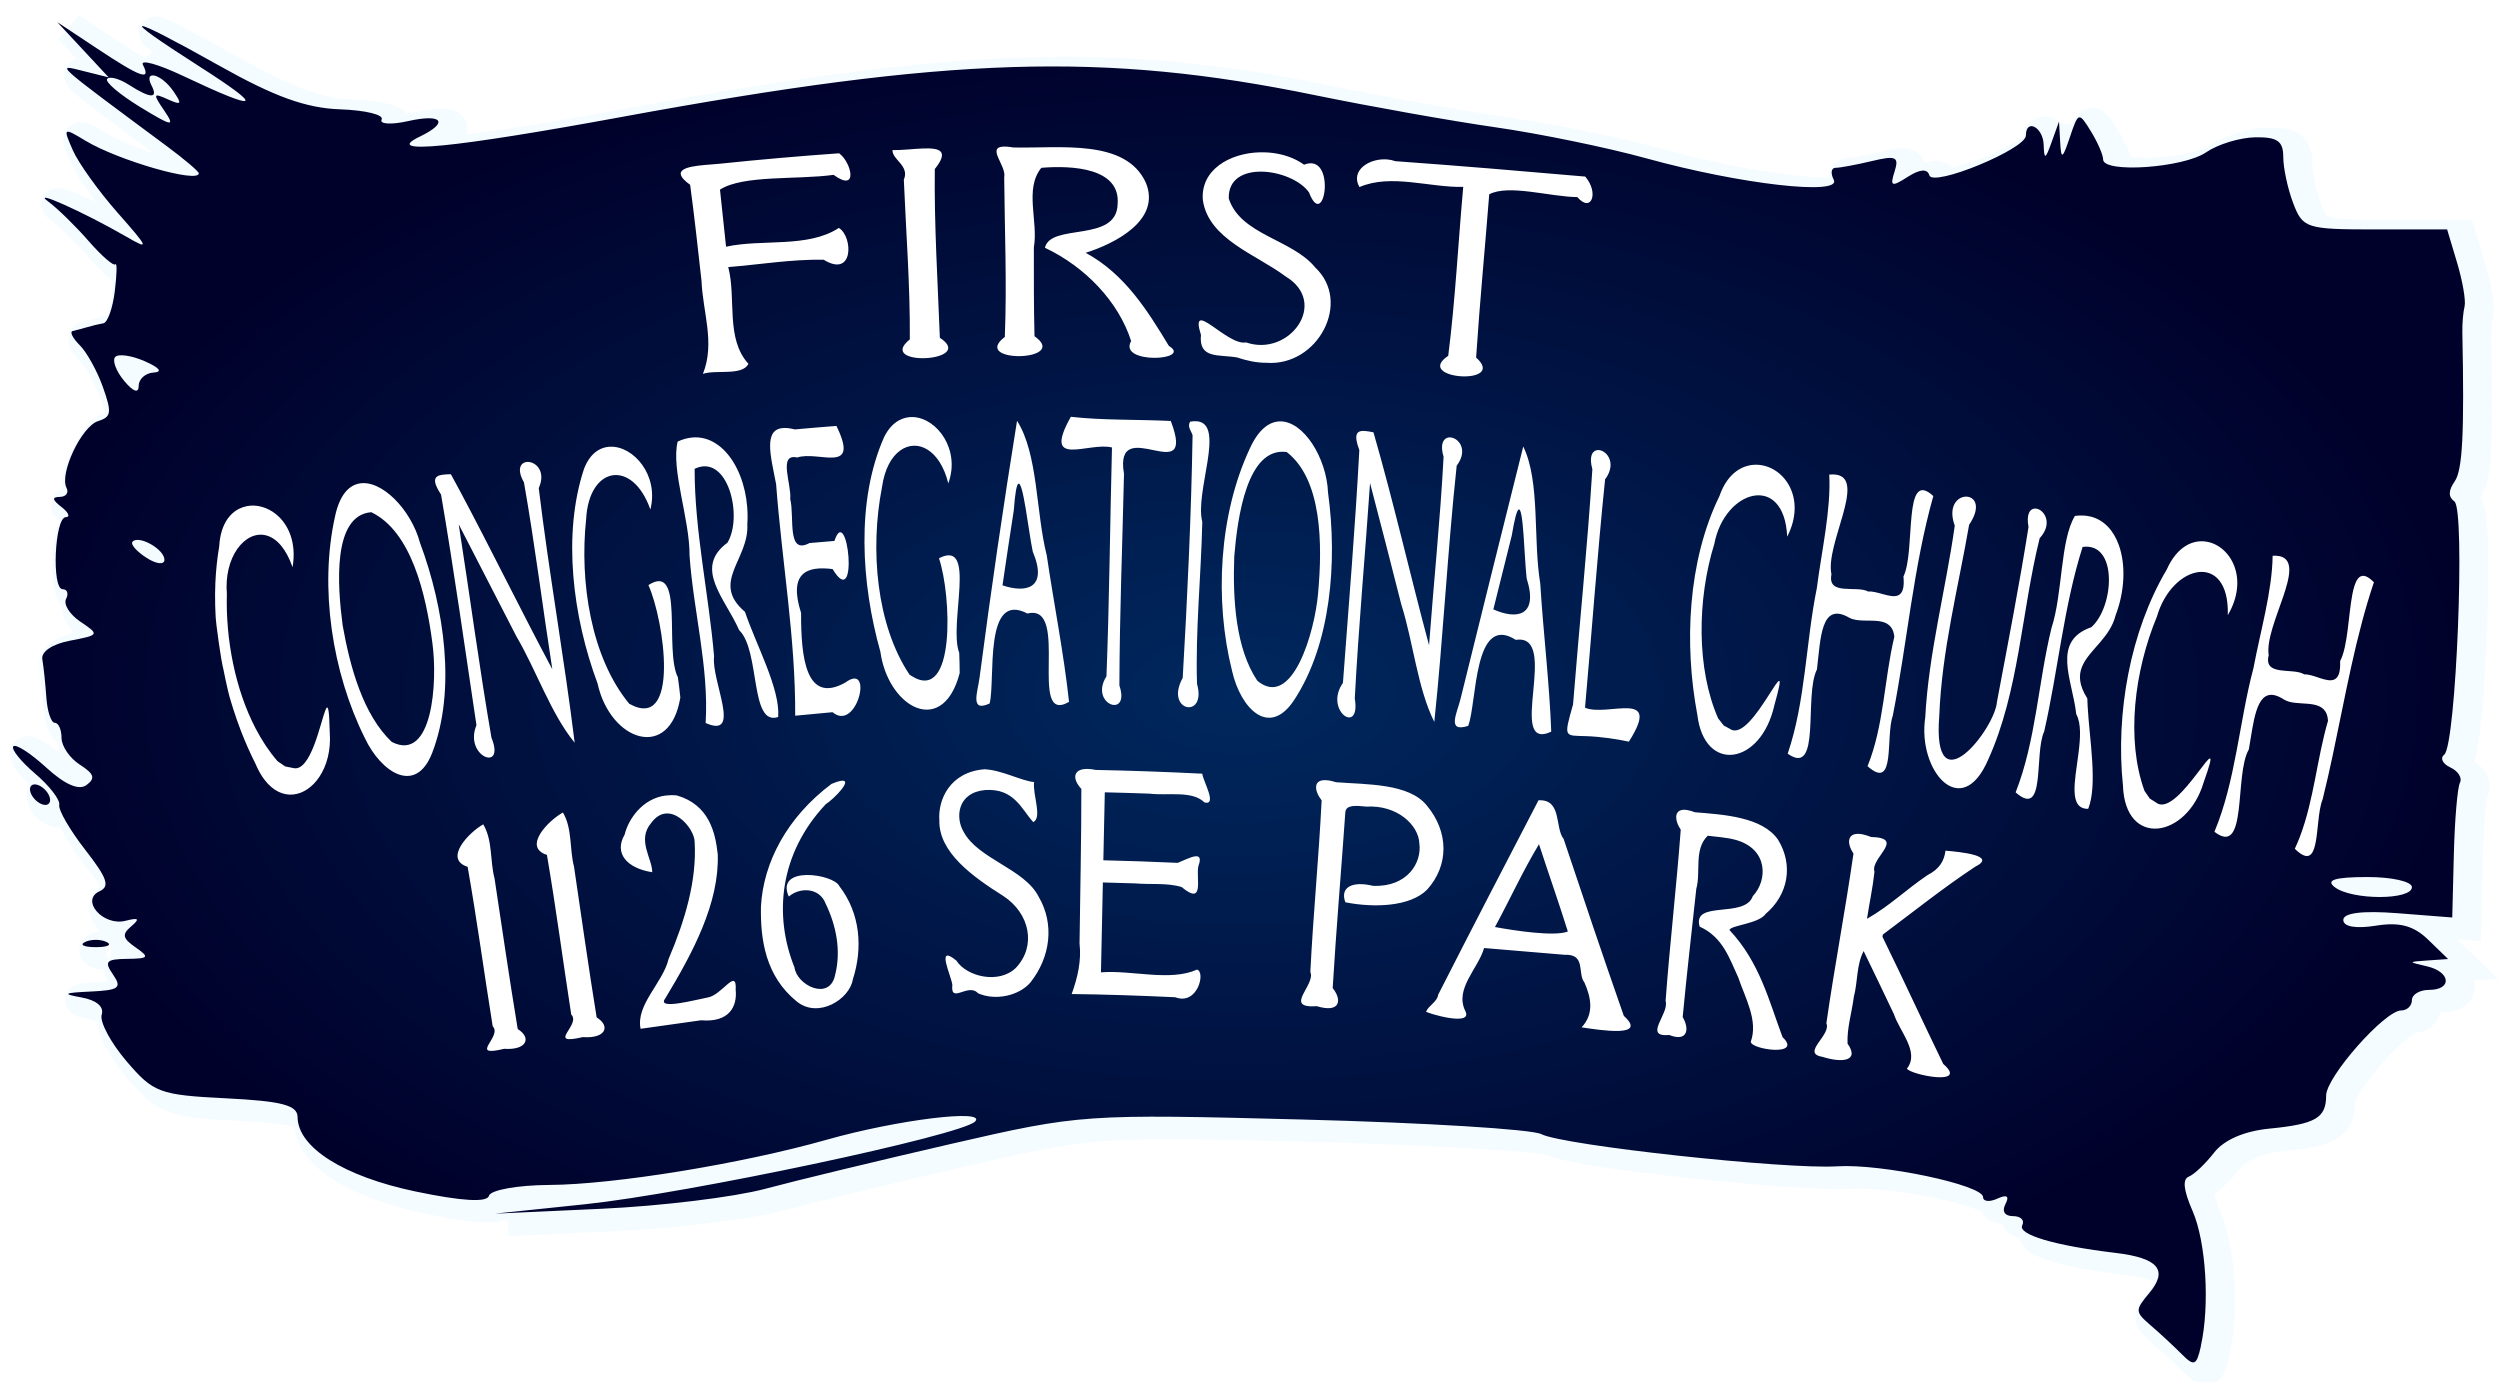 <?xml version="1.0" encoding="UTF-8" standalone="no"?>
<!-- Created with Inkscape (http://www.inkscape.org/) -->

<svg
   width="108.751mm"
   height="60.136mm"
   viewBox="0 0 108.752 60.136"
   version="1.1"
   id="svg1"
   xml:space="preserve"
   inkscape:version="1.3 (0e150ed, 2023-07-21)"
   sodipodi:docname="homepage-banner-location.svg"
   inkscape:export-filename="homepage-banner-location.svg"
   inkscape:export-xdpi="300"
   inkscape:export-ydpi="300"
   xmlns:inkscape="http://www.inkscape.org/namespaces/inkscape"
   xmlns:sodipodi="http://sodipodi.sourceforge.net/DTD/sodipodi-0.dtd"
   xmlns:xlink="http://www.w3.org/1999/xlink"
   xmlns="http://www.w3.org/2000/svg"
   xmlns:svg="http://www.w3.org/2000/svg"><sodipodi:namedview
     id="namedview1"
     pagecolor="#ffffff"
     bordercolor="#000000"
     borderopacity="0.25"
     inkscape:showpageshadow="2"
     inkscape:pageopacity="0.0"
     inkscape:pagecheckerboard="0"
     inkscape:deskcolor="#d1d1d1"
     inkscape:document-units="mm"
     inkscape:zoom="1.8718731"
     inkscape:cx="220.63461"
     inkscape:cy="22.170306"
     inkscape:window-width="1872"
     inkscape:window-height="968"
     inkscape:window-x="1968"
     inkscape:window-y="25"
     inkscape:window-maximized="0"
     inkscape:current-layer="layer1" /><defs
     id="defs1"><inkscape:path-effect
       effect="bend_path"
       id="path-effect11"
       is_visible="true"
       lpeversion="1"
       bendpath="m 125.636,165.46 c 0,0 19.713,-3.443 29.681,-3.958 11.764,-0.608 22.027,0.664 33.77,1.6 9.312,0.743 28.778,5.043 28.778,5.043"
       prop_scale="1"
       scale_y_rel="false"
       vertical="false"
       hide_knot="false"
       bendpath-nodetypes="cssc" /><linearGradient
       id="linearGradient1"
       inkscape:collect="always"><stop
         style="stop-color:#00285e;stop-opacity:1;"
         offset="0"
         id="stop1" /><stop
         style="stop-color:#00012b;stop-opacity:1;"
         offset="1"
         id="stop2" /></linearGradient><radialGradient
       inkscape:collect="always"
       xlink:href="#linearGradient1"
       id="radialGradient3"
       cx="169.774"
       cy="166.621"
       fx="169.774"
       fy="166.621"
       r="53.331"
       gradientTransform="matrix(1,0,0,0.547,0,75.55)"
       gradientUnits="userSpaceOnUse" /><filter
       inkscape:collect="always"
       style="color-interpolation-filters:sRGB"
       id="filter4"
       x="-0.02"
       y="-0.034"
       width="1.042"
       height="1.071"><feGaussianBlur
         inkscape:collect="always"
         stdDeviation="0.594"
         id="feGaussianBlur4" /></filter></defs><g
     inkscape:label="Layer 1"
     inkscape:groupmode="layer"
     id="layer1"
     transform="translate(-115.881,-136.511)"><rect
       style="display:none;opacity:1;fill:#2b1100;fill-opacity:1;stroke:none;stroke-width:0.6;stroke-linecap:round;stroke-dasharray:none;stroke-opacity:1;paint-order:markers stroke fill"
       id="rect4"
       width="122.548"
       height="72.087"
       x="111.217"
       y="131.705"
       transform="translate(-1.0416666e-6)" /><path
       style="display:inline;opacity:0.2;fill:none;stroke:#00aaff;stroke-width:1.4;stroke-dasharray:none;stroke-opacity:1;paint-order:markers fill stroke;filter:url(#filter4)"
       d="m 212.18,195.345 c 0.396,-1.771 0.229,-4.527 -0.358,-5.874 -0.398,-0.914 -0.449,-1.384 -0.163,-1.498 0.229,-0.091 0.723,-0.561 1.098,-1.043 0.431,-0.555 1.313,-0.938 2.403,-1.044 2.013,-0.197 2.471,-0.463 2.471,-1.44 0,-0.81 2.55,-3.7 3.265,-3.701 0.257,-1.9e-4 0.466,-0.202 0.466,-0.447 0,-0.246 0.336,-0.447 0.746,-0.447 1.018,0 0.947,-0.786 -0.093,-1.026 -0.833,-0.192 -0.833,-0.194 0.041,-0.255 l 0.881,-0.061 -0.865,-0.839 c -0.634,-0.615 -1.244,-0.778 -2.28,-0.612 -0.874,0.14 -1.415,0.045 -1.415,-0.25 0,-0.308 0.841,-0.412 2.37,-0.292 l 2.37,0.185 0.069,-2.74 c 0.038,-1.507 0.157,-2.912 0.266,-3.122 0.108,-0.21 -0.079,-0.509 -0.417,-0.665 -0.338,-0.155 -0.458,-0.405 -0.267,-0.556 0.515,-0.404 0.928,-10.656 0.443,-11.015 -0.272,-0.201 -0.268,-0.469 0.013,-0.874 0.341,-0.492 0.422,-2.072 0.332,-6.492 -0.007,-0.371 0.036,-0.874 0.097,-1.118 0.061,-0.244 -0.085,-1.097 -0.324,-1.896 l -0.435,-1.453 h -3.131 c -2.993,0 -3.15,-0.05 -3.564,-1.139 -0.238,-0.626 -0.433,-1.531 -0.433,-2.012 0,-0.69 -0.254,-0.87 -1.213,-0.857 -0.667,0.009 -1.633,0.303 -2.146,0.655 -0.991,0.678 -4.478,0.919 -4.478,0.309 0,-0.199 -0.24,-0.752 -0.534,-1.229 -0.519,-0.844 -0.544,-0.837 -0.909,0.25 -0.325,0.969 -0.382,0.999 -0.425,0.224 l -0.05,-0.894 -0.321,0.894 c -0.274,0.765 -0.325,0.781 -0.347,0.112 -0.026,-0.767 -0.773,-1.152 -0.773,-0.398 0,0.59 -4.054,2.259 -4.201,1.729 -0.082,-0.294 -0.411,-0.27 -0.939,0.069 -0.703,0.451 -0.781,0.419 -0.573,-0.23 0.206,-0.643 0.062,-0.709 -0.988,-0.457 -0.676,0.162 -1.386,0.294 -1.577,0.294 -0.192,0 -0.228,0.233 -0.081,0.518 0.363,0.705 -4.069,0.199 -8.147,-0.929 -1.696,-0.469 -4.649,-1.077 -6.562,-1.351 -1.913,-0.274 -5.439,-0.902 -7.836,-1.394 -9.223,-1.896 -15.878,-1.688 -30.182,0.944 -7.353,1.353 -10.441,1.654 -8.786,0.858 1.289,-0.621 0.997,-1.015 -0.503,-0.678 -0.739,0.166 -1.256,0.134 -1.151,-0.07 0.106,-0.205 -0.708,-0.404 -1.808,-0.442 -1.476,-0.052 -2.85,-0.547 -5.244,-1.892 -4.111,-2.308 -4.525,-2.303 -0.902,0.01 2.927,1.869 2.682,2.023 -0.681,0.43 -1.093,-0.518 -1.88,-0.735 -1.75,-0.484 0.369,0.715 -0.094,0.551 -1.98,-0.7 l -1.746,-1.158 1.119,1.202 1.119,1.202 -1.119,-0.28 c -1.193,-0.298 -1.318,-0.411 3.638,3.266 0.77,0.571 1.399,1.105 1.399,1.187 0,0.45 -3.496,-0.555 -4.921,-1.414 -0.977,-0.589 -0.991,-0.579 -0.56,0.406 0.244,0.556 1.115,1.774 1.936,2.706 1.394,1.583 1.419,1.652 0.373,1.047 -1.8,-1.042 -4.171,-2.106 -3.373,-1.514 0.403,0.299 1.193,1.072 1.756,1.718 0.563,0.646 1.086,1.1 1.162,1.009 0.076,-0.091 0.065,0.436 -0.026,1.172 -0.09,0.736 -0.313,1.363 -0.495,1.394 -0.182,0.031 -0.499,0.106 -0.704,0.168 -0.205,0.061 -0.489,0.137 -0.631,0.168 -0.142,0.031 -0.006,0.307 0.303,0.615 0.309,0.307 0.764,1.13 1.011,1.828 0.393,1.106 0.366,1.295 -0.21,1.476 -0.719,0.225 -1.694,2.286 -1.374,2.906 0.109,0.211 -0.022,0.387 -0.29,0.391 -0.355,0.004 -0.335,0.125 0.071,0.44 0.308,0.238 0.392,0.437 0.187,0.442 -0.485,0.011 -0.623,3.134 -0.138,3.134 0.203,0 0.27,0.191 0.15,0.425 -0.12,0.234 0.163,0.681 0.631,0.994 0.831,0.557 0.821,0.575 -0.456,0.819 -0.777,0.149 -1.266,0.478 -1.207,0.814 0.054,0.31 0.133,1.058 0.175,1.662 0.042,0.604 0.207,1.098 0.368,1.098 0.16,0 0.292,0.295 0.292,0.655 0,0.36 0.359,0.885 0.797,1.166 0.625,0.4 0.687,0.592 0.289,0.886 -0.331,0.245 -0.941,-0.021 -1.754,-0.764 -0.686,-0.627 -1.329,-1.04 -1.43,-0.919 -0.101,0.121 0.327,0.655 0.951,1.187 0.624,0.532 1.095,1.143 1.048,1.359 -0.048,0.215 0.457,1.089 1.121,1.942 0.969,1.245 1.094,1.602 0.634,1.814 -0.853,0.392 0.156,1.537 1.133,1.285 0.57,-0.147 0.631,-0.088 0.246,0.239 -0.418,0.354 -0.384,0.522 0.187,0.919 0.62,0.432 0.578,0.487 -0.374,0.499 -0.91,0.011 -1.002,0.115 -0.607,0.684 0.398,0.575 0.259,0.68 -0.98,0.738 -1.172,0.054 -1.246,0.103 -0.39,0.257 0.647,0.116 0.987,0.405 0.877,0.745 -0.098,0.306 0.385,1.215 1.073,2.022 1.179,1.381 1.43,1.475 4.347,1.621 2.42,0.121 3.096,0.299 3.1,0.815 0.01,1.323 2.009,2.584 5.129,3.237 2.024,0.423 3.114,0.487 3.198,0.186 0.07,-0.251 1.246,-0.462 2.615,-0.47 2.835,-0.016 8.392,-0.922 12.083,-1.969 3.051,-0.866 6.971,-1.348 6.45,-0.793 -0.563,0.6 -12.523,3.137 -16.978,3.602 l -3.918,0.409 4.664,-0.214 c 2.565,-0.118 5.756,-0.507 7.09,-0.865 1.334,-0.358 4.981,-1.239 8.104,-1.958 5.613,-1.291 5.79,-1.304 15.299,-1.058 5.291,0.137 9.957,0.422 10.367,0.635 0.943,0.489 10.636,1.543 12.874,1.4 1.917,-0.122 6.344,0.813 6.344,1.34 0,0.193 0.279,0.223 0.621,0.066 0.418,-0.192 0.533,-0.114 0.351,0.238 -0.164,0.317 -0.032,0.523 0.334,0.523 0.332,0 0.511,0.179 0.398,0.398 -0.209,0.405 1.413,0.886 4.055,1.201 1.867,0.223 2.306,0.745 1.469,1.748 -0.626,0.75 -0.623,0.814 0.069,1.41 0.399,0.343 1.003,0.904 1.343,1.246 0.542,0.545 0.645,0.503 0.835,-0.344 z m 5.824,-19.964 c -0.401,-0.31 -0.003,-0.435 1.399,-0.44 1.077,-0.003 1.959,0.194 1.959,0.44 0,0.572 -2.62,0.572 -3.358,0 z m -95.8,-15.022 c 0.261,-0.313 1.391,0.321 1.391,0.781 0,0.228 -0.35,0.191 -0.778,-0.084 -0.428,-0.274 -0.704,-0.588 -0.613,-0.697 z m -0.755,-8.036 c 0.129,-0.154 0.707,-0.074 1.284,0.178 0.647,0.283 0.799,0.472 0.396,0.494 -0.359,0.019 -0.653,0.28 -0.653,0.578 0,0.342 -0.234,0.263 -0.631,-0.213 -0.347,-0.416 -0.525,-0.882 -0.396,-1.036 z m -0.347,-12.101 c 0.105,-0.126 0.53,-0.011 0.945,0.255 0.941,0.603 1.289,0.616 0.989,0.036 -0.368,-0.713 0.42,-0.517 0.94,0.234 0.4,0.578 0.365,0.633 -0.234,0.363 -0.643,-0.289 -0.657,-0.245 -0.149,0.501 0.484,0.712 0.345,0.689 -1.062,-0.171 -0.89,-0.544 -1.533,-1.092 -1.428,-1.218 z m -0.025,37.545 c -0.257,-0.124 -0.676,-0.124 -0.933,0 -0.257,0.124 -0.047,0.225 0.466,0.225 0.513,0 0.723,-0.101 0.466,-0.225 z m -2.519,-6.409 c -0.127,-0.246 -0.399,-0.447 -0.604,-0.447 -0.205,0 -0.269,0.201 -0.143,0.447 0.127,0.246 0.399,0.447 0.604,0.447 0.205,0 0.269,-0.201 0.143,-0.447 z"
       id="path4"
       inkscape:label="glow"
       sodipodi:nodetypes="cscscsssssccssssccssssccsccssscsscsscsssccssscscccccccccccccccscssccccscsccccccscccscscccsssscccccsssccccccsccsccscsccsssssscsssssssccscsscsccccccsccccscccccccsscsscss" /><path
       style="fill:url(#radialGradient3);stroke:none;stroke-width:0.4;stroke-dasharray:none;stroke-opacity:1;paint-order:markers fill stroke"
       d="m 211.619,195.066 c 0.396,-1.771 0.229,-4.527 -0.358,-5.874 -0.398,-0.914 -0.449,-1.384 -0.163,-1.498 0.229,-0.091 0.723,-0.561 1.098,-1.043 0.431,-0.555 1.313,-0.938 2.403,-1.044 2.013,-0.197 2.471,-0.463 2.471,-1.44 0,-0.81 2.55,-3.7 3.265,-3.701 0.257,-1.9e-4 0.466,-0.202 0.466,-0.447 0,-0.246 0.336,-0.447 0.746,-0.447 1.018,0 0.947,-0.786 -0.093,-1.026 -0.833,-0.192 -0.833,-0.194 0.041,-0.255 l 0.881,-0.061 -0.865,-0.839 c -0.634,-0.615 -1.244,-0.778 -2.28,-0.612 -0.874,0.14 -1.415,0.045 -1.415,-0.25 0,-0.308 0.841,-0.412 2.37,-0.292 l 2.37,0.185 0.069,-2.74 c 0.038,-1.507 0.157,-2.912 0.266,-3.122 0.108,-0.21 -0.079,-0.509 -0.417,-0.665 -0.338,-0.155 -0.458,-0.405 -0.267,-0.556 0.515,-0.404 0.928,-10.656 0.443,-11.015 -0.272,-0.201 -0.268,-0.469 0.013,-0.874 0.341,-0.492 0.422,-2.072 0.332,-6.492 -0.007,-0.371 0.036,-0.874 0.097,-1.118 0.061,-0.244 -0.085,-1.097 -0.324,-1.896 l -0.435,-1.453 h -3.131 c -2.993,0 -3.15,-0.05 -3.564,-1.139 -0.238,-0.626 -0.433,-1.531 -0.433,-2.012 0,-0.69 -0.254,-0.87 -1.213,-0.857 -0.667,0.009 -1.633,0.303 -2.146,0.655 -0.991,0.678 -4.478,0.919 -4.478,0.309 0,-0.199 -0.24,-0.752 -0.534,-1.229 -0.519,-0.844 -0.544,-0.837 -0.909,0.25 -0.325,0.969 -0.382,0.999 -0.425,0.224 l -0.05,-0.894 -0.321,0.894 c -0.274,0.765 -0.325,0.781 -0.347,0.112 -0.026,-0.767 -0.773,-1.152 -0.773,-0.398 0,0.59 -4.054,2.259 -4.201,1.729 -0.082,-0.294 -0.411,-0.27 -0.939,0.069 -0.703,0.451 -0.781,0.419 -0.573,-0.23 0.206,-0.643 0.062,-0.709 -0.988,-0.457 -0.676,0.162 -1.386,0.294 -1.577,0.294 -0.192,0 -0.228,0.233 -0.081,0.518 0.363,0.705 -4.069,0.199 -8.147,-0.929 -1.696,-0.469 -4.649,-1.077 -6.562,-1.351 -1.913,-0.274 -5.439,-0.902 -7.836,-1.394 -9.223,-1.896 -15.878,-1.688 -30.182,0.944 -7.353,1.353 -10.441,1.654 -8.786,0.858 1.289,-0.621 0.997,-1.015 -0.503,-0.678 -0.739,0.166 -1.256,0.134 -1.151,-0.07 0.106,-0.205 -0.708,-0.404 -1.808,-0.442 -1.476,-0.052 -2.85,-0.547 -5.244,-1.892 -4.111,-2.308 -4.525,-2.303 -0.902,0.01 2.927,1.869 2.682,2.023 -0.681,0.43 -1.093,-0.518 -1.88,-0.735 -1.75,-0.484 0.369,0.715 -0.094,0.551 -1.98,-0.7 l -1.746,-1.158 1.119,1.202 1.119,1.202 -1.119,-0.28 c -1.193,-0.298 -1.318,-0.411 3.638,3.266 0.77,0.571 1.399,1.105 1.399,1.187 0,0.45 -3.496,-0.555 -4.921,-1.414 -0.977,-0.589 -0.991,-0.579 -0.56,0.406 0.244,0.556 1.115,1.774 1.936,2.706 1.394,1.583 1.419,1.652 0.373,1.047 -1.8,-1.042 -4.171,-2.106 -3.373,-1.514 0.403,0.299 1.193,1.072 1.756,1.718 0.563,0.646 1.086,1.1 1.162,1.009 0.076,-0.091 0.065,0.436 -0.026,1.172 -0.09,0.736 -0.313,1.363 -0.495,1.394 -0.182,0.031 -0.499,0.106 -0.704,0.168 -0.205,0.061 -0.489,0.137 -0.631,0.168 -0.142,0.031 -0.006,0.307 0.303,0.615 0.309,0.307 0.764,1.13 1.011,1.828 0.393,1.106 0.366,1.295 -0.21,1.476 -0.719,0.225 -1.694,2.286 -1.374,2.906 0.109,0.211 -0.022,0.387 -0.29,0.391 -0.355,0.004 -0.335,0.125 0.071,0.44 0.308,0.238 0.392,0.437 0.187,0.442 -0.485,0.011 -0.623,3.134 -0.138,3.134 0.203,0 0.27,0.191 0.15,0.425 -0.12,0.234 0.163,0.681 0.631,0.994 0.831,0.557 0.821,0.575 -0.456,0.819 -0.777,0.149 -1.266,0.478 -1.207,0.814 0.054,0.31 0.133,1.058 0.175,1.662 0.042,0.604 0.207,1.098 0.368,1.098 0.16,0 0.292,0.295 0.292,0.655 0,0.36 0.359,0.885 0.797,1.166 0.625,0.4 0.687,0.592 0.289,0.886 -0.331,0.245 -0.941,-0.021 -1.754,-0.764 -0.686,-0.627 -1.329,-1.04 -1.43,-0.919 -0.101,0.121 0.327,0.655 0.951,1.187 0.624,0.532 1.095,1.143 1.048,1.359 -0.048,0.215 0.457,1.089 1.121,1.942 0.969,1.245 1.094,1.602 0.634,1.814 -0.853,0.392 0.156,1.537 1.133,1.285 0.57,-0.147 0.631,-0.088 0.246,0.239 -0.418,0.354 -0.384,0.522 0.187,0.919 0.62,0.432 0.578,0.487 -0.374,0.499 -0.91,0.011 -1.002,0.115 -0.607,0.684 0.398,0.575 0.259,0.68 -0.98,0.738 -1.172,0.054 -1.246,0.103 -0.39,0.257 0.647,0.116 0.987,0.405 0.877,0.745 -0.098,0.306 0.385,1.215 1.073,2.022 1.179,1.381 1.43,1.475 4.347,1.621 2.42,0.121 3.096,0.299 3.1,0.815 0.01,1.323 2.009,2.584 5.129,3.237 2.024,0.423 3.114,0.487 3.198,0.186 0.07,-0.251 1.246,-0.462 2.615,-0.47 2.835,-0.016 8.392,-0.922 12.083,-1.969 3.051,-0.866 6.971,-1.348 6.45,-0.793 -0.563,0.6 -12.523,3.137 -16.978,3.602 l -3.918,0.409 4.664,-0.214 c 2.565,-0.118 5.756,-0.507 7.09,-0.865 1.334,-0.358 4.981,-1.239 8.104,-1.958 5.613,-1.291 5.79,-1.304 15.299,-1.058 5.291,0.137 9.957,0.422 10.367,0.635 0.943,0.489 10.636,1.543 12.874,1.4 1.917,-0.122 6.344,0.813 6.344,1.34 0,0.193 0.279,0.223 0.621,0.066 0.418,-0.192 0.533,-0.114 0.351,0.238 -0.164,0.317 -0.032,0.523 0.334,0.523 0.332,0 0.511,0.179 0.398,0.398 -0.209,0.405 1.413,0.886 4.055,1.201 1.867,0.223 2.306,0.745 1.469,1.748 -0.626,0.75 -0.623,0.814 0.069,1.41 0.399,0.343 1.003,0.904 1.343,1.246 0.542,0.545 0.645,0.503 0.835,-0.344 z m 5.824,-19.964 c -0.401,-0.31 -0.003,-0.435 1.399,-0.44 1.077,-0.003 1.959,0.194 1.959,0.44 0,0.572 -2.62,0.572 -3.358,0 z M 121.643,160.08 c 0.261,-0.313 1.391,0.321 1.391,0.781 0,0.228 -0.35,0.191 -0.778,-0.084 -0.428,-0.274 -0.704,-0.588 -0.613,-0.697 z m -0.755,-8.036 c 0.129,-0.154 0.707,-0.074 1.284,0.178 0.647,0.283 0.799,0.472 0.396,0.494 -0.359,0.019 -0.653,0.28 -0.653,0.578 0,0.342 -0.234,0.263 -0.631,-0.213 -0.347,-0.416 -0.525,-0.882 -0.396,-1.036 z m -0.347,-12.101 c 0.105,-0.126 0.53,-0.011 0.945,0.255 0.941,0.603 1.289,0.616 0.989,0.036 -0.368,-0.713 0.42,-0.517 0.94,0.234 0.4,0.578 0.365,0.633 -0.234,0.363 -0.643,-0.289 -0.657,-0.245 -0.149,0.501 0.484,0.712 0.345,0.689 -1.062,-0.171 -0.89,-0.544 -1.533,-1.092 -1.428,-1.218 z m -0.025,37.545 c -0.257,-0.124 -0.676,-0.124 -0.933,0 -0.257,0.124 -0.047,0.225 0.466,0.225 0.513,0 0.723,-0.101 0.466,-0.225 z m -2.519,-6.409 c -0.127,-0.246 -0.399,-0.447 -0.604,-0.447 -0.205,0 -0.269,0.201 -0.143,0.447 0.127,0.246 0.399,0.447 0.604,0.447 0.205,0 0.269,-0.201 0.143,-0.447 z"
       id="path8"
       sodipodi:nodetypes="cscscsssssccssssccssssccsccssscsscsscsssccssscscccccccccccccccscssccccscsccccccscccscscccsssscccccsssccccccsccsccscsccsssssscsssssssccscsscsccccccsccccscccccccsscsscss" /><path
       id="text11"
       style="font-size:8.093px;line-height:1;font-family:'Della Respira';-inkscape-font-specification:'Della Respira';text-align:center;letter-spacing:0.225px;text-anchor:middle;fill:#ffffff;stroke:none;stroke-width:0.6;stroke-linecap:round;stroke-dasharray:none;stroke-opacity:1;paint-order:markers stroke fill"
       d="m 176.251,143.449 c -0.788,-0.079 -1.649,0.473 -1.233,1.2 1.371,-0.594 3.045,0.026 4.515,-0.008 -0.222,2.449 -0.344,4.916 -0.653,7.348 -1.55,1.033 2.608,1.315 1.213,0.076 0.156,-2.37 0.384,-4.734 0.571,-7.102 0.84,-0.448 2.644,0.109 3.832,0.122 0.609,0.707 0.953,-0.186 0.344,-0.893 -2.683,-0.234 -5.438,-0.467 -8.263,-0.67 -0.105,-0.038 -0.215,-0.062 -0.327,-0.073 0,-2e-5 -1e-5,-4e-5 -1e-5,-7e-5 z m -5.276,-0.309 c -0.094,-0.005 -0.189,-0.007 -0.283,-0.004 -1.326,0.033 -2.595,0.77 -2.486,2.08 0.244,1.698 2.32,2.36 3.597,3.318 1.909,1.143 0.161,3.521 -1.714,2.873 -0.833,0.162 -2.489,-1.986 -1.965,-0.326 -0.106,1.063 0.787,0.837 1.577,0.981 0.41,0.138 0.841,0.232 1.277,0.231 2.224,0.162 3.723,-2.641 2.115,-4.148 -0.997,-1.228 -3.25,-1.413 -3.759,-2.997 -0.057,-1.713 2.742,-1.318 3.489,-0.269 0.678,1.777 1.218,-1.767 -0.215,-1.204 -0.38,-0.276 -0.854,-0.445 -1.351,-0.509 -0.093,-0.012 -0.187,-0.021 -0.281,-0.025 -1e-5,3e-5 -1e-5,5e-5 -1e-5,8e-5 z m -11.44,-0.253 c -1.9e-4,1.8e-4 -3.9e-4,3.5e-4 -5.8e-4,5.3e-4 -0.753,0.031 0.142,0.843 0.03,1.336 0.02,2.362 0.12,4.591 0.027,6.944 -1.53,1.161 2.869,1.076 1.291,-0.031 -0.032,-1.296 -0.029,-2.571 -0.028,-3.868 0.201,-1.121 -0.425,-2.535 0.326,-3.458 1.369,-0.113 3.448,0.013 3.318,1.578 -0.037,1.695 -2.91,0.81 -3.163,1.9 1.754,0.829 3.202,2.343 3.751,4.058 -0.587,1.027 2.705,0.85 1.643,0.213 -0.912,-1.504 -1.901,-3.119 -3.619,-4.051 1.25,-0.397 3.292,-1.411 2.617,-3.047 -0.877,-1.935 -3.759,-1.486 -5.761,-1.536 -0.182,-0.031 -0.323,-0.043 -0.431,-0.039 1e-5,3e-5 3e-5,5e-5 4e-5,7e-5 z m -3.499,0.082 c -0.42,0.015 -0.926,0.08 -1.329,0.071 -0.027,0.415 0.757,0.676 0.491,1.288 0.1,2.37 0.276,4.581 0.261,6.946 -1.508,1.208 2.938,0.99 1.306,-0.07 -0.092,-2.399 -0.249,-4.945 -0.22,-7.339 0.647,-0.808 0.196,-0.921 -0.509,-0.896 10e-6,-1.7e-4 2e-5,-3.3e-4 3e-5,-5e-4 z m -9.501,0.717 2.2e-4,0.002 c -0.763,0.067 -1.542,0.214 -0.633,0.86 0.188,1.387 0.341,2.797 0.496,4.187 0.056,1.368 0.598,2.69 0.061,4.04 0.542,-0.195 1.716,0.101 1.979,-0.438 -1.006,-1.103 -0.519,-2.839 -0.878,-4.208 1.364,-0.108 2.752,-0.345 4.151,-0.32 1.317,0.813 1.282,-1.007 0.661,-1.383 -1.355,0.886 -3.34,0.47 -4.907,0.817 l -0.264,-2.483 c 1.003,-0.648 3.37,-0.423 4.941,-0.643 1.097,0.798 0.778,-0.551 0.241,-0.938 -1.758,0.123 -3.478,0.276 -5.162,0.451 -0.182,0.022 -0.432,0.034 -0.686,0.057 0,-1.4e-4 1e-5,-2.9e-4 1e-5,-4.3e-4 z m -15.064,13.865 c -0.447,0.102 -0.824,0.529 -1.014,1.417 -0.691,3.084 -0.132,6.787 1.292,9.643 0.705,1.497 2.213,2.503 2.932,0.651 1.048,-2.716 0.533,-6.291 -0.529,-9.138 -0.388,-1.451 -1.698,-2.798 -2.681,-2.573 z m 40.097,-2.71 c -0.466,0.004 -0.935,0.341 -1.313,1.168 -1.348,2.869 -1.553,6.604 -0.776,9.695 0.368,1.614 1.6,2.913 2.693,1.266 1.603,-2.426 1.896,-6.019 1.479,-9.035 -0.061,-1.501 -1.058,-3.103 -2.082,-3.094 z m -29.148,1.102 c -0.458,0.019 -0.889,0.311 -1.137,0.973 -0.941,2.851 -0.488,6.425 0.591,9.323 0.558,2.531 3.152,3.392 3.602,0.612 -0.03,-0.292 -0.066,-0.584 -0.106,-0.874 -0.606,-1.197 0.303,-5.037 -1.282,-4.015 0.697,1.559 1.385,6.405 -0.835,5.162 -1.663,-2.014 -2.166,-5.298 -1.875,-8.027 0.122,-2.33 2.028,-2.626 2.795,-0.421 0.381,-1.501 -0.745,-2.776 -1.753,-2.733 9e-5,-2e-5 1.8e-4,-4e-5 2.7e-4,-6e-5 z m 13.188,-1.29 c -0.218,-0.01 -0.435,0.037 -0.638,0.153 -0.241,0.138 -0.459,0.372 -0.63,0.72 -1.227,2.765 -0.996,6.37 -0.162,9.334 0.161,1.16 0.777,2.038 1.434,2.373 0.771,0.388 1.628,0.051 2.016,-1.442 1.6e-4,0 3.2e-4,-1e-5 4.9e-4,-1e-5 -0.002,-0.293 -0.009,-0.586 -0.02,-0.88 -0.478,-1.249 0.798,-4.981 -0.881,-4.115 0.544,1.608 0.733,6.323 -1.183,5.127 -0.032,-0.02 -0.065,-0.042 -0.099,-0.066 -1.441,-2.154 -1.726,-5.446 -1.197,-8.15 0.11,-0.788 0.41,-1.322 0.788,-1.596 0,0 0,0 0,0 0.737,-0.534 1.732,-0.059 2.096,1.427 0.535,-1.454 -0.479,-2.834 -1.525,-2.884 -9e-5,0 -1.7e-4,-1e-5 -2.6e-4,-2e-5 z m 51.194,4.325 c -0.2,-0.047 -0.42,-0.057 -0.66,-0.025 -0.644,1.057 -0.526,3.37 -1.019,4.876 -0.58,2.363 -0.674,4.899 -1.56,7.151 1.335,1.175 0.792,-1.685 1.242,-2.649 0.605,-2.659 0.852,-5.455 1.671,-8.028 1.535,-0.219 1.387,2.59 0.381,3.491 -1.756,0.611 -0.82,2.286 -0.658,3.78 0.226,0.411 0.181,1.066 0.094,1.734 -0.153,1.182 -0.433,2.403 0.427,2.387 0.415,-1.044 0.057,-2.987 -0.025,-4.465 -0.006,-0.115 -0.011,-0.228 -0.014,-0.337 -0.731,-1.15 -0.067,-1.714 0.551,-2.436 0.284,-0.333 0.558,-0.699 0.676,-1.17 0.409,-1.067 0.449,-2.214 0.144,-3.065 0,0 0,0 0,0 -0.228,-0.636 -0.649,-1.105 -1.249,-1.246 -1e-5,1e-5 -2e-5,1e-5 -3e-5,1e-5 z m -60.793,-3.436 c -0.209,0.016 -0.427,0.074 -0.649,0.178 -0.298,1.203 0.528,3.371 0.517,4.956 0.169,2.428 0.849,4.871 0.7,7.286 1.607,0.711 0.234,-1.847 0.367,-2.901 -0.232,-2.718 -0.85,-5.456 -0.846,-8.157 1.441,-0.686 2.119,2.063 1.429,3.213 -1.5,1.106 -0.09,2.433 0.506,3.803 0.933,0.898 0.455,4.199 1.7,3.781 0.092,-1.229 -0.959,-3.131 -1.445,-4.575 -1.514,-1.285 0.185,-2.27 0.102,-3.808 0.134,-1.995 -0.916,-3.892 -2.382,-3.777 0,-1e-5 0,-1e-5 1e-5,-1e-5 z m 3.973,-0.413 c -0.919,0.03 -0.569,1.241 -0.339,2.445 0.252,3.356 0.849,6.716 0.83,10.071 0.543,-0.055 1.084,-0.106 1.624,-0.153 1.064,0.895 1.814,-2.227 0.552,-1.286 -1.709,0.946 -1.927,-1.085 -1.92,-3.03 -0.568,-1.778 0.278,-2.049 1.372,-1.91 1.161,1.932 0.65,-2.956 0.078,-1.224 -0.362,0.029 -0.724,0.06 -1.085,0.092 -1.002,0.537 -0.643,-1.134 -0.837,-1.913 0.064,-0.639 -0.542,-2.007 0.303,-1.808 0.916,-0.316 2.753,0.771 1.707,-1.374 -0.605,0.046 -1.209,0.097 -1.81,0.152 -0.187,-0.048 -0.344,-0.068 -0.475,-0.063 z m 12.482,-0.488 c -1.28,2.279 0.775,1.078 1.789,1.335 -0.086,3.318 -0.112,6.641 -0.24,9.955 -0.773,1.222 1.057,1.872 0.562,0.398 0.011,-3.158 0.13,-6.05 0.201,-9.207 -0.234,-1.359 0.571,-1.178 1.283,-1.03 0.706,0.146 1.337,0.26 0.752,-1.269 -1.426,-0.069 -3.021,-0.026 -4.347,-0.182 -1e-5,-10e-6 -1e-5,-10e-6 -1e-5,-2e-5 z m 52.574,6.063 c -0.084,-0.018 -0.181,-0.024 -0.295,-0.019 -0.02,1.544 -0.535,3.292 -0.835,4.89 -0.625,2.352 -0.766,4.885 -1.697,7.119 1.461,1.132 0.853,-2.475 1.496,-3.582 0.207,-1.156 0.301,-2.525 1.105,-2.362 0,0 0,0 0,0 0.126,0.026 0.27,0.089 0.435,0.198 0.532,0.318 1.566,-0.051 1.84,0.612 0.035,0.084 0.057,0.183 0.065,0.303 -0.481,1.647 -0.612,3.433 -1.218,5.031 0,0 0,0 0,0 -0.069,0.183 -0.145,0.363 -0.227,0.54 0.032,0.031 0.062,0.06 0.092,0.086 0.306,0.27 0.497,0.282 0.624,0.138 0.197,-0.221 0.242,-0.817 0.304,-1.391 0,0 0,0 0,0 0.04,-0.37 0.087,-0.733 0.19,-0.983 0.635,-2.544 1.034,-5.163 1.708,-7.694 0,0 0,0 0,0 0,0 0,0 0,0 0.156,-0.588 0.329,-1.175 0.524,-1.751 -0.041,-0.041 -0.08,-0.078 -0.117,-0.109 -0.436,-0.371 -0.648,-0.095 -0.78,0.444 0,0 0,0 0,0 -0.015,0.06 -0.028,0.124 -0.041,0.19 0,0 0,0 0,0 0,0 0,0 0,0 0,0 0,0 0,0 -0.172,0.892 -0.198,2.285 -0.533,2.906 0.024,0.516 -0.089,0.737 -0.27,0.807 0,0 0,0 0,0 -0.333,0.129 -0.901,-0.249 -1.288,-0.23 -0.249,-0.159 -0.717,-0.125 -1.078,-0.184 -0.339,-0.055 -0.586,-0.192 -0.47,-0.648 -0.202,-1.305 1.723,-4.044 0.468,-4.312 z m -19.277,-3.544 c -0.087,-0.013 -0.189,-0.015 -0.306,-0.004 0.082,1.528 -0.336,3.335 -0.539,4.933 -0.486,2.385 -0.489,4.92 -1.269,7.209 1.474,1.036 0.695,-2.523 1.272,-3.665 0.164,-1.345 0.161,-2.981 1.418,-2.245 0.34,0.179 0.858,0.086 1.277,0.143 0,0 0,0 0,0 0.343,0.047 0.618,0.195 0.673,0.674 -0.445,1.859 -0.45,3.869 -1.166,5.635 1.243,1.11 0.771,-1.273 1.1,-2.208 0.627,-3.171 0.887,-6.44 1.761,-9.543 -1.338,-1.238 -0.752,2.356 -1.299,3.501 0.097,1.002 -0.38,0.908 -0.88,0.771 0,0 0,0 0,0 -0.229,-0.063 -0.463,-0.136 -0.651,-0.117 -0.499,-0.282 -1.787,0.202 -1.601,-0.75 -0.28,-1.292 1.523,-4.133 0.211,-4.334 0,1e-5 0,1e-5 0,2e-5 z m -60.653,0.005 c -0.33,0.055 -0.453,0.235 -0.04,0.864 0.567,3.313 1.043,6.705 1.539,10.028 -0.564,1.359 1.283,2.084 0.653,0.545 -0.532,-3.083 -0.941,-6.187 -1.424,-9.278 3e-4,5.6e-4 0.375,0.724 0.375,0.724 -3.543,-6.883 5.661,10.997 2.117,4.115 0.888,1.505 1.511,3.393 2.552,4.656 -0.455,-3.699 -1.117,-7.376 -1.563,-11.074 0.597,-1.338 -1.407,-1.596 -0.643,-0.249 0.476,2.699 0.812,5.42 1.233,8.127 -1.345,-2.517 -2.679,-5.249 -4.024,-7.766 -0.129,-0.24 -0.259,-0.479 -0.389,-0.717 -0.143,0.003 -0.275,0.007 -0.385,0.026 1e-5,-2e-5 2e-5,-3e-5 3e-5,-5e-5 z m 40.137,-1.908 c -0.336,-0.019 -0.497,0.129 -0.232,0.834 -0.178,3.347 -0.464,6.785 -0.713,10.127 -0.846,1.201 0.787,2.318 0.515,0.677 0.164,-3.127 0.452,-6.246 0.664,-9.37 0.461,1.758 0.914,3.517 1.359,5.277 0.527,1.667 0.705,3.647 1.436,5.113 0.391,-3.709 0.576,-7.442 0.974,-11.147 0.885,-1.172 -1.012,-1.872 -0.57,-0.388 -0.144,2.738 -0.431,5.467 -0.632,8.201 -0.826,-3.069 -1.536,-6.206 -2.418,-9.263 -0.141,-0.029 -0.272,-0.054 -0.383,-0.06 1e-5,-1e-5 2e-5,-3e-5 3e-5,-4e-5 z m -7.302,-0.421 c -0.085,-0.008 -0.181,-0.001 -0.291,0.018 -0.133,0.223 0.051,0.405 0.107,0.588 -0.058,3.506 -0.226,7.06 -0.429,10.559 -0.808,1.457 1.059,1.826 0.623,0.259 -0.074,-2.315 0.177,-4.704 0.229,-7.048 -0.342,-1.297 1.032,-4.269 -0.239,-4.377 0,0 8e-5,-3e-5 8e-5,-3e-5 z m 17.429,1.254 c -0.217,0.022 -0.379,0.266 -0.222,0.832 -0.216,3.415 -0.57,6.82 -0.84,10.232 1.7e-4,10e-6 3.5e-4,3e-5 5.2e-4,4e-5 -0.417,1.472 -0.382,1.346 0.578,1.38 0.628,0.023 1.327,0.125 1.85,0.239 1.474,-2.319 -0.936,-1.059 -1.908,-1.476 0.296,-3.31 0.533,-6.63 0.873,-9.933 0.547,-0.733 0.031,-1.312 -0.331,-1.274 0,-2e-5 1e-5,-3e-5 1e-5,-4e-5 z m 19.04,2.542 c -0.216,9.9e-4 -0.396,0.227 -0.289,0.803 -0.399,2.528 -0.899,5.089 -1.372,7.602 -0.079,1.174 -2.834,4.673 -2.51,0.613 0.109,-2.818 0.815,-5.527 1.299,-8.311 1.096,-1.626 -1.243,-1.653 -0.625,0.039 -0.39,2.771 -1.139,5.561 -1.284,8.342 -0.348,2.308 1.569,4.555 2.739,1.832 1.348,-2.977 1.445,-6.439 2.238,-9.628 0.618,-0.669 0.166,-1.293 -0.196,-1.291 z m 7.48,1.446 c -0.619,-0.115 -1.314,0.213 -1.756,1.208 -1.597,2.699 -2.228,6.274 -1.905,9.386 0.09,2.742 2.787,2.312 3.51,-0.125 1.088,-3.046 -1.09,1.63 -2.062,0.879 -0.093,-0.059 -0.187,-0.118 -0.28,-0.177 -0.077,-0.111 -0.154,-0.222 -0.23,-0.334 -0.815,-2.239 -0.438,-5.226 0.539,-7.579 0.666,-2.299 3.163,-2.853 3.085,-0.067 0.935,-1.583 0.131,-3 -0.9,-3.191 -10e-6,0 -2e-5,0 -3e-5,-1e-5 z m -85.263,-1.551 c -0.469,0.086 -0.89,0.426 -1.092,1.059 -0.064,0.202 -0.106,0.434 -0.12,0.697 -0.088,0.514 -0.143,1.041 -0.167,1.575 -0.014,0.325 -0.017,0.651 -0.008,0.979 0,0 0,0 0,0 0.003,0.115 0.008,0.23 0.013,0.345 0,0 0,0 0,0 -0.003,0.436 0.287,2.255 0.306,2.276 0.018,0.021 0.201,1.066 0.36,1.548 0,0 0,1e-5 0,1e-5 0.033,0.113 0.068,0.227 0.104,0.34 0,0 0,0 0,0 0.104,0.327 0.217,0.65 0.339,0.966 0.189,0.489 0.399,0.963 0.628,1.417 0.117,0.279 0.249,0.51 0.392,0.698 0,0 0,0 0,0 0.754,0.993 1.798,0.769 2.392,-0.126 0.32,-0.481 0.509,-1.157 0.449,-1.942 -0.047,-2.132 -0.224,-0.619 -0.677,0.559 0,0 0,0 0,0 -0.233,0.605 -0.537,1.119 -0.936,0.998 0.002,3.3e-4 -0.326,-0.065 -0.325,-0.065 0.002,0.001 -0.336,-0.23 -0.334,-0.229 -0.36,-0.416 -0.676,-0.892 -0.946,-1.41 0,0 0,0 0,0 -0.901,-1.721 -1.313,-3.905 -1.257,-5.862 -0.033,-0.393 -0.003,-0.759 0.074,-1.085 0.322,-1.36 1.471,-2.013 2.296,-1.004 0,0 0,0 0,0 0.183,0.223 0.349,0.528 0.488,0.924 0.181,-1.067 -0.177,-1.864 -0.716,-2.302 -0.376,-0.306 -0.839,-0.435 -1.263,-0.357 -1e-5,0 -2e-5,0 -3e-5,1e-5 z m 65.789,-1.793 c -0.67,-0.068 -1.381,0.318 -1.737,1.351 -1.388,2.837 -1.542,6.466 -0.963,9.527 0.308,2.549 2.764,2.193 3.35,-0.424 0.874,-3.112 -0.949,1.699 -1.924,1.035 -0.093,-0.051 -0.185,-0.101 -0.278,-0.151 -0.081,-0.104 -0.163,-0.207 -0.244,-0.31 -0.942,-2.14 -0.921,-5.162 -0.166,-7.594 0.442,-2.355 3.041,-3.117 3.17,-0.312 0.841,-1.642 -0.095,-3.008 -1.208,-3.121 -10e-6,0 -2e-5,0 -4e-5,0 z m -32.295,-1.92 c -0.598,3.717 -1.143,7.439 -1.629,11.165 -0.085,0.648 -0.432,1.535 0.436,1.134 0.265,-1.023 -0.277,-4.924 1.645,-3.913 0.952,-0.24 0.941,0.998 0.928,2.148 -0.013,1.159 -0.028,2.224 0.882,1.694 -0.228,-2.115 -0.657,-4.246 -0.969,-6.372 -0.479,-1.88 -0.371,-4.414 -1.294,-5.856 z m 22.021,1.119 c -0.914,3.657 -1.825,7.315 -2.727,10.975 -0.156,0.633 -0.616,1.485 0.332,1.178 0.388,-1.005 0.221,-4.921 2.07,-3.74 1.964,-0.304 -0.449,4.912 1.542,3.993 -0.078,-2.132 -0.345,-4.297 -0.478,-6.446 -0.318,-1.918 0.005,-4.438 -0.74,-5.96 z m -50.112,2.859 c 1.743,0.837 2.38,3.562 2.659,5.694 0.232,1.686 0.011,5.209 -1.768,4.299 -1.238,-1.174 -1.81,-3.23 -2.137,-5.076 -0.225,-1.713 -0.453,-4.778 1.245,-4.917 z m 39.822,-2.618 c 1.539,1.191 1.561,3.998 1.366,6.137 -0.144,1.704 -1.127,5.078 -2.644,3.814 -0.945,-1.411 -1.073,-3.541 -1.003,-5.413 0.141,-1.718 0.565,-4.769 2.281,-4.538 z m -11.682,1.388 c 0.211,-0.192 0.45,2.062 0.635,2.943 0.688,1.641 -0.334,1.804 -1.316,1.469 0.159,-1.091 0.323,-2.18 0.492,-3.27 0.055,-0.745 0.12,-1.08 0.189,-1.143 z m 21.764,1.118 c 0.22,-0.17 0.251,2.097 0.357,2.995 0.536,1.694 -0.486,1.78 -1.45,1.344 0.071,-0.286 0.731,-2.93 0.802,-3.216 0.124,-0.739 0.218,-1.067 0.291,-1.123 z m -37.085,12.435 c -1.044,0.13 -1.645,1.06 -1.797,1.701 -0.469,0.802 0.084,1.465 1.2,1.637 0.007,-0.591 -0.68,-1.406 -0.044,-2.144 0.788,-1.073 1.889,0.218 1.889,0.825 0.1,1.682 -0.423,3.425 -1.134,5.094 -0.243,1.032 -1.436,1.993 -1.217,3.036 0.89,-0.128 1.766,-0.252 2.63,-0.37 1.235,0.105 1.58,-0.605 1.506,-1.331 0.055,-0.99 -0.601,0.252 -1.228,0.342 -0.494,0.09 -2.235,0.563 -1.837,0.041 1.216,-2.013 2.355,-4.16 2.285,-6.27 -0.104,-0.959 -0.376,-2.154 -1.779,-2.563 -0.166,-0.018 -0.324,-0.015 -0.473,0.003 z m 52.084,1.696 c -0.703,-0.153 -0.747,0.358 -0.426,0.828 -0.362,2.523 -0.816,4.861 -1.179,7.384 0.226,0.518 -1.121,1.305 -0.175,1.46 0.861,0.274 1.634,0.193 1.096,-0.576 -0.03,-0.684 0.189,-1.356 0.273,-2.032 0.175,-0.655 0.108,-1.384 0.427,-1.992 0.443,0.913 0.881,1.827 1.316,2.743 0.258,0.776 1.131,1.652 0.566,2.373 0.171,0.272 2.715,0.777 1.581,-0.205 -0.896,-1.846 -1.744,-3.695 -2.645,-5.534 0.005,-0.027 0.012,-0.068 0.016,-0.094 1.317,-0.982 2.613,-2.022 4.015,-2.95 0.995,-0.491 -0.67,-0.647 -1.288,-0.7 -0.057,0.41 -0.223,0.777 -0.784,1.064 -0.908,0.61 -1.658,1.35 -2.632,1.899 0.106,-0.683 0.252,-1.361 0.327,-2.049 -0.2,-0.588 1.387,-1.47 -0.148,-1.51 -0.128,-0.051 -0.242,-0.086 -0.342,-0.108 -2e-5,-1e-5 -5e-5,-3e-5 -7e-5,-5e-5 z m -23.285,-2.353 c -0.695,-0.093 -0.588,0.48 -0.276,0.868 -0.128,2.556 -0.364,4.909 -0.492,7.465 0.252,0.567 -1.216,1.593 0.283,1.49 1.034,0.313 1.099,-0.28 0.689,-0.787 0.152,-2.552 0.372,-5.099 0.55,-7.65 0.027,-0.35 0.526,-0.281 0.915,-0.245 1.344,-0.08 2.275,0.804 2.305,1.602 0.115,0.836 -0.519,1.905 -2.013,1.845 -0.908,-0.222 -1.45,0.063 -1.206,0.715 1.24,0.246 2.82,0.197 3.558,-0.552 0.954,-1.056 0.946,-2.51 -0.016,-3.66 -0.775,-0.962 -2.588,-0.909 -3.947,-1.01 -0.134,-0.043 -0.249,-0.07 -0.348,-0.083 1e-5,2e-5 3e-5,3e-5 4e-5,5e-5 z m 15.645,1.293 c -0.633,-0.111 -0.576,0.449 -0.3,0.851 -0.178,2.397 -0.482,5.049 -0.659,7.447 0.177,0.565 -1.008,1.587 0.162,1.486 0.796,0.315 0.889,-0.266 0.581,-0.78 0.183,-1.921 0.384,-3.658 0.592,-5.577 0.209,-0.752 -0.117,-1.711 0.497,-2.312 0.398,0.051 0.81,0.071 1.208,0.178 1.43,0.392 1.407,1.76 0.753,2.45 -0.344,0.991 -2.65,0.155 -2.311,1.326 1.018,0.457 1.306,1.415 1.674,2.201 0.314,0.915 0.877,1.895 0.55,2.804 -0.008,0.346 2.283,0.661 1.382,-0.197 -0.595,-1.585 -0.991,-3.257 -2.312,-4.663 0.076,-0.21 1.277,-0.266 1.58,-0.702 0.982,-0.834 1.208,-2.12 0.54,-3.217 -0.679,-1.003 -2.39,-1.101 -3.622,-1.201 -0.119,-0.046 -0.224,-0.076 -0.314,-0.092 0,1e-5 10e-6,2e-5 10e-6,2e-5 z m -30.582,-1.777 c -1.519,0.117 -2.036,1.339 -1.969,2.221 -0.034,1.389 1.438,2.445 2.779,3.29 1.166,0.763 1.445,2.183 0.551,3.127 -0.732,0.718 -2.133,0.394 -2.593,-0.317 -0.912,-0.744 -0.222,0.65 -0.172,1.056 -0.092,0.863 0.688,-0.104 1.116,0.367 0.768,0.344 1.797,0.098 2.277,-0.465 0.883,-1.112 1.059,-2.558 0.355,-3.745 -0.614,-1.207 -2.635,-1.628 -3.261,-2.819 -0.364,-0.616 -0.272,-1.703 0.947,-1.811 1.254,-0.078 1.562,0.816 2.085,1.396 0.408,-0.194 -0.04,-1.227 0.039,-1.742 -0.536,-0.043 -1.396,-0.521 -2.154,-0.557 0,0 -1e-5,0 -2e-5,0 z m 4.513,-0.013 c -0.668,-0.027 -0.722,0.422 -0.305,0.867 0.002,2.189 -0.052,4.534 -0.079,6.723 0.086,0.75 -0.08,1.48 -0.342,2.201 1.474,0.018 2.977,0.068 4.507,0.14 0.969,0.37 1.33,-1.1 0.946,-1.202 -1.183,0.529 -2.838,0.011 -4.179,0.119 l 0.083,-3.91 c 0.464,0.011 0.929,0.024 1.397,0.04 0.674,0.06 1.393,-0.035 2.029,0.159 1.028,0.853 0.605,-0.422 0.732,-0.922 0.268,-0.728 -0.421,-0.322 -0.902,-0.13 -1.087,-0.049 -2.166,-0.088 -3.235,-0.112 l 0.063,-2.956 c 0.645,0.014 1.292,0.034 1.941,0.057 0.804,0.098 1.859,-0.147 2.396,0.383 0.574,0.145 -0.066,-0.933 -0.097,-1.251 -1.556,-0.077 -3.1,-0.134 -4.632,-0.163 -0.12,-0.025 -0.228,-0.039 -0.323,-0.042 z m -26.323,2.41 c -0.616,0.344 -1.745,1.508 -0.679,1.847 0.406,2.306 0.719,4.626 1.09,6.937 0.442,0.449 -1.099,1.365 0.501,0.98 0.977,0.068 1.206,-0.475 0.588,-0.86 -0.363,-2.189 -0.676,-4.355 -1.008,-6.548 -0.205,-0.773 -0.074,-1.65 -0.492,-2.356 1e-5,-1e-5 3e-5,-1e-5 4e-5,-1e-5 z m 3.466,-0.516 c -0.621,0.342 -1.772,1.501 -0.696,1.845 0.396,2.308 0.698,4.63 1.058,6.944 0.447,0.451 -1.128,1.361 0.503,0.982 0.99,0.072 1.225,-0.469 0.602,-0.858 -0.354,-2.188 -0.66,-4.362 -0.984,-6.555 -0.203,-0.774 -0.066,-1.651 -0.483,-2.359 10e-6,-1e-5 3e-5,-1e-5 5e-5,-1e-5 z m 42.438,-0.53 c -1.468,2.82 -2.93,5.64 -4.367,8.463 -0.027,0.29 -0.412,0.465 -0.523,0.73 0.035,0.063 2.058,0.673 1.709,-0.023 -0.483,-0.967 0.552,-1.835 0.815,-2.744 1.156,0.098 2.323,0.197 3.5,0.294 0.945,-0.042 0.552,0.815 0.862,1.2 0.294,0.657 0.433,1.373 -0.122,1.957 0.834,0.123 2.9,0.457 1.838,-0.5 -0.896,-2.558 -1.762,-5.134 -2.619,-7.698 -0.39,-0.484 -0.06,-1.737 -1.094,-1.68 -1e-5,-1e-5 -2e-5,-1e-5 -3e-5,-1e-5 z m -30.377,-0.841 c -0.091,0.019 -0.214,0.059 -0.375,0.126 -1.946,1.458 -2.968,3.429 -3.071,5.329 -0.03,1.469 0.208,3.037 1.549,4.131 0.951,0.779 2.315,-0.107 2.446,-0.948 0.44,-1.359 0.336,-2.876 -0.589,-4.068 -0.25,-0.526 -2.796,-0.906 -2.198,0.458 0.509,-0.428 1.34,-0.376 1.598,0.291 0.474,0.977 0.687,2.068 0.419,3.124 -0.24,1.145 -1.663,0.449 -1.765,-0.328 -0.916,-2.274 -0.658,-4.964 1.359,-7.105 0.346,-0.22 1.259,-1.139 0.627,-1.011 z m 30.399,2.75 c 0.411,1.267 0.86,2.531 1.255,3.799 -0.584,0.226 -2.29,-0.034 -3.171,-0.195 0.65,-1.196 1.204,-2.424 1.916,-3.604 z"
       inkscape:path-effect="#path-effect11"
       inkscape:original-d="m 175.6504,144.25238 c -0.75707,-0.0228 -1.54291,0.58335 -1.09657,1.28106 1.26978,-0.68444 2.92711,-0.18949 4.36149,-0.34003 -0.0231,2.45623 0.0536,4.92267 -0.0579,7.36906 -1.45821,1.1576 2.69701,1.09546 1.20975,-0.0227 -0.0395,-2.37214 -0.008,-4.74457 -0.0165,-7.11688 0.79037,-0.51502 2.62653,-0.11206 3.82302,-0.20205 0.90682,0.87616 0.71126,-0.49097 0.26924,-0.91829 -2.72443,1.1e-4 -5.44918,-4e-5 -8.17366,0 -0.10334,-0.0305 -0.21069,-0.0469 -0.31885,-0.0501 z m -5.00021,0.0145 c -0.088,-8e-5 -0.17598,0.003 -0.26355,0.0103 -1.22601,0.0988 -2.36966,0.88476 -2.21744,2.18953 0.29539,1.70353 2.26419,2.25003 3.55328,3.14297 1.82131,0.99481 0.44621,3.54326 -1.4919,2.96105 -0.79521,0.20398 -2.47395,-1.87379 -1.90376,-0.23616 -0.0577,1.0681 0.79033,0.8044 1.56166,0.90951 0.40265,0.11759 0.82544,0.1892 1.2485,0.16485 2.20438,0.0404 3.42242,-2.86943 1.79783,-4.26434 -1.0322,-1.16416 -3.17332,-1.23224 -3.71864,-2.79311 -0.12737,-1.68204 2.48342,-1.46964 3.2644,-0.45062 0.7461,1.73353 1.0424,-1.83403 -0.27337,-1.18908 -0.37321,-0.25366 -0.82685,-0.39571 -1.29346,-0.43408 -0.0875,-0.007 -0.1756,-0.0108 -0.26355,-0.0109 z m -10.36474,0.004 -5.2e-4,5.2e-4 c -0.6631,0.0239 0.11761,0.84556 0.0129,1.3379 -0.006,2.31674 0.061,4.6469 -0.0496,6.95358 -1.45821,1.15759 2.697,1.09493 1.20975,-0.0233 -0.0272,-1.29096 -0.0214,-2.58204 -0.0176,-3.87315 0.18559,-1.1226 -0.37205,-2.53813 0.29817,-3.46232 1.21207,-0.11282 3.1041,-0.0172 3.01584,1.54668 -3.1e-4,1.69744 -2.64399,0.8449 -2.87476,1.93683 1.59786,0.82439 2.99124,2.31629 3.5543,4.01422 -0.53955,1.05414 2.61371,0.76724 1.57407,0.16485 -0.92744,-1.47881 -1.89645,-3.05696 -3.49592,-3.97082 1.15732,-0.4159 3.00946,-1.47477 2.34611,-3.10162 -0.8472,-1.89997 -3.43784,-1.41696 -5.19348,-1.48104 -0.16047,-0.0325 -0.28457,-0.0457 -0.3793,-0.0424 z m -3.05305,0.009 c -0.36372,0.001 -0.80199,0.0482 -1.14721,0.0227 -0.0404,0.41391 0.62759,0.70521 0.37207,1.3069 -0.006,2.31675 0.061,4.64638 -0.0496,6.95306 -1.45821,1.15759 2.69647,1.09599 1.20923,-0.0222 -0.009,-2.44799 -0.0694,-4.90821 0.0294,-7.34839 0.59021,-0.79103 0.19227,-0.91391 -0.41393,-0.91157 z m -8.31835,0.005 v 0.002 c -0.6884,-0.0148 -1.41586,0.0413 -0.65784,0.78548 0.0272,1.40546 0.0207,2.8112 0.017,4.21679 -0.0919,1.34971 0.27356,2.75559 -0.3793,4.02095 0.53699,-0.1315 1.61958,0.28861 1.91978,-0.22118 -0.84054,-1.20037 -0.20997,-2.87781 -0.40566,-4.27726 1.26392,0.0349 2.54552,-0.0728 3.7977,0.0589 1.12679,0.91168 1.20533,-0.91112 0.68006,-1.33067 -1.25377,0.78713 -3.01254,0.19907 -4.47776,0.38085 v -2.49752 c 0.96448,-0.53989 3.04105,-0.0972 4.41885,-0.2036 0.9037,0.87494 0.70404,-0.49511 0.26458,-0.91881 h -4.55838 c -0.16438,0.003 -0.38962,-0.0109 -0.61908,-0.0155 z m -16.37213,11.63494 c -0.45721,0.0313 -0.89712,0.39336 -1.22576,1.23972 -1.17369,2.93471 -1.22913,6.67862 -0.25735,9.72602 0.46604,1.58614 1.83407,2.82553 2.8546,1.10123 1.48595,-2.52122 1.50569,-6.13843 0.88626,-9.11107 -0.16362,-1.49316 -1.25189,-3.02465 -2.25775,-2.9559 z m 39.31646,0 c -0.4572,0.0313 -0.89763,0.39336 -1.22628,1.23972 -1.1737,2.93471 -1.22861,6.67862 -0.25683,9.72602 0.46605,1.58613 1.83406,2.82553 2.85461,1.10123 1.48595,-2.52123 1.5057,-6.13844 0.88625,-9.11107 -0.16361,-1.49316 -1.25189,-3.02465 -2.25775,-2.9559 z m -28.25357,0.0253 c -0.4508,-0.0429 -0.91271,0.18581 -1.2485,0.80666 -1.32563,2.69409 -1.40758,6.28178 -0.73587,9.30796 0.19291,2.53061 2.72608,3.85364 3.57756,1.09813 0.008,-0.2933 0.0103,-0.58708 0.008,-0.88057 -0.459,-1.26521 0.96401,-4.9492 -0.75861,-4.14652 0.48074,1.61072 0.55348,6.55734 -1.5565,4.99867 -1.4033,-2.22099 -1.4178,-5.55134 -0.74672,-8.2057 0.45118,-2.29922 2.35413,-2.3069 2.8205,-0.0377 0.57037,-1.43779 -0.36837,-2.84642 -1.36013,-2.9409 z m 12.79819,0 c -0.4508,-0.0429 -0.9122,0.18581 -1.24799,0.80666 -1.32562,2.6941 -1.4081,6.28178 -0.73639,9.30796 0.19291,2.53061 2.72609,3.85365 3.57756,1.09813 h 5.2e-4 c 0.008,-0.2933 0.01,-0.58706 0.008,-0.88057 -0.45899,-1.2652 0.96454,-4.94921 -0.75809,-4.14652 0.48072,1.61071 0.55295,6.55734 -1.55701,4.99867 -1.4033,-2.22099 -1.41781,-5.55133 -0.74673,-8.2057 0.45118,-2.29925 2.35464,-2.30691 2.82102,-0.0377 0.57038,-1.43779 -0.36888,-2.84642 -1.36064,-2.9409 z m 50.51629,0.0594 c -0.20471,-0.009 -0.42192,0.0226 -0.65009,0.0987 -0.43467,1.15766 0.1094,3.40916 -0.0982,4.98057 -0.1333,2.42965 0.25223,4.93886 -0.21549,7.31583 1.56967,0.90682 0.47922,-1.8032 0.74621,-2.8329 0.10082,-2.72553 -0.17861,-5.51781 0.14469,-8.19847 1.45921,-0.49932 1.86239,2.2778 1.03405,3.35742 -1.62516,0.93358 -0.38082,2.39683 0.0698,3.83646 0.84435,0.99858 -0.0274,4.22954 1.32447,3.94601 0.22754,-1.18548 -0.65166,-3.2418 -0.9741,-4.70565 -1.38801,-1.44592 0.43996,-2.2358 0.52296,-3.77445 0.34748,-1.96883 -0.47126,-3.96345 -1.90428,-4.02353 z m -59.77102,5.2e-4 c -0.20472,-0.009 -0.42245,0.0221 -0.65061,0.0982 -0.43455,1.15769 0.10991,3.4097 -0.0977,4.98109 -0.1333,2.42964 0.25223,4.93835 -0.21549,7.31531 1.56966,0.90683 0.47923,-1.8032 0.74621,-2.8329 0.10083,-2.72553 -0.17862,-5.51783 0.14469,-8.19847 1.45917,-0.49934 1.86189,2.27831 1.03353,3.35794 -1.62518,0.93355 -0.3803,2.39681 0.0703,3.83646 0.84434,0.99858 -0.0274,4.22957 1.32447,3.94601 0.22754,-1.18546 -0.65217,-3.24232 -0.97462,-4.70617 -1.38802,-1.44592 0.44048,-2.2358 0.52348,-3.77445 0.34748,-1.96885 -0.47126,-3.96292 -1.90427,-4.02301 z m 3.87056,0.0145 c -0.88346,-0.056 -0.66545,1.18088 -0.55656,2.40192 -0.0785,3.36513 0.19912,6.76996 -0.17518,10.10688 h 1.73065 c 1.04765,0.98605 2.11778,-2.08171 0.69608,-1.23559 -1.89252,0.81271 -1.90366,-1.26888 -1.70998,-3.18792 -0.4077,-1.8279 0.48162,-2.00826 1.56012,-1.7818 1.00977,2.02362 0.88882,-2.90266 0.17725,-1.21439 -0.3625,3e-5 -0.72529,-1e-5 -1.08779,0 -1.04522,0.44562 -0.5346,-1.18828 -0.65216,-1.98283 0.12223,-0.63171 -0.34279,-2.04839 0.45837,-1.7725 0.9176,-0.23295 2.59242,0.99726 1.75028,-1.2268 h -1.74149 c -0.17471,-0.0646 -0.32338,-0.099 -0.44959,-0.10697 z m 11.95896,0.0232 c -1.21955,2.2972 0.75532,1.07238 1.75958,1.31052 -0.0148,3.32339 0.0312,6.65067 -0.03,9.97045 -0.78486,1.24516 1.15354,1.84613 0.5979,0.38551 -0.0695,-3.07274 -0.0219,-6.14718 -0.0289,-9.22063 -0.52803,-2.7096 3.17411,0.65153 1.92598,-2.36213 -1.39273,-0.0185 -2.94158,0.0607 -4.22455,-0.0837 z m 52.34409,0.0424 c -0.0855,-4.5e-4 -0.18247,0.0131 -0.29249,0.0413 0.29573,1.52087 0.14712,3.3259 0.17932,4.95732 -0.1333,2.42964 0.25223,4.93886 -0.21549,7.31583 1.70104,0.81116 0.33897,-2.59671 0.74776,-3.81217 -0.0398,-1.35933 -0.2885,-2.96437 1.0759,-2.43447 0.66738,0.22611 1.78062,-0.53371 2.07791,0.49661 -0.13754,1.9067 0.19592,3.89077 -0.23978,5.75003 1.45775,0.89332 0.57295,-1.38455 0.74673,-2.35799 0.0978,-3.23109 -0.18366,-6.49761 0.16019,-9.70329 -1.50555,-0.99916 -0.34802,2.44768 -0.70176,3.66645 0.37755,1.41906 -0.82918,0.73806 -1.4118,0.89141 -0.54033,-0.2 -1.74219,0.47511 -1.70119,-0.49402 -0.46891,-1.23543 0.85752,-4.31039 -0.4253,-4.31705 z m -19.45669,5.2e-4 c -0.0855,-4.5e-4 -0.18299,0.0125 -0.29301,0.0408 0.29574,1.52082 0.14764,3.32644 0.17984,4.95784 -0.1333,2.42965 0.25223,4.93835 -0.21549,7.31531 1.70104,0.81114 0.33899,-2.5962 0.74775,-3.81165 -0.0398,-1.35932 -0.28847,-2.96439 1.07591,-2.43448 0.66738,0.22612 1.78062,-0.53422 2.07791,0.4961 -0.13755,1.90669 0.19593,3.89078 -0.23978,5.75003 1.45776,0.89335 0.57293,-1.38456 0.74672,-2.35799 0.0978,-3.2311 -0.18416,-6.49761 0.15968,-9.70329 -1.50557,-0.99917 -0.34801,2.44817 -0.70176,3.66696 0.37755,1.41906 -0.82919,0.73806 -1.4118,0.89142 -0.54033,-0.20002 -1.74167,0.47459 -1.70067,-0.49454 -0.46892,-1.23543 0.85751,-4.30987 -0.4253,-4.31653 z m -59.67078,0.009 c -0.33348,0.005 -0.48331,0.16481 -0.16898,0.84801 0.0646,3.38058 0.0277,6.76525 0.0207,10.14512 -0.7786,1.26206 0.97993,2.24933 0.57671,0.63665 -0.0692,-3.12816 -0.011,-6.25822 -0.03,-9.38702 0.58954,1.71801 1.17883,3.43622 1.76836,5.15421 0.66496,1.61891 1.0074,3.57686 1.87379,4.97644 0.0881,-3.72449 -0.0346,-7.45659 0.0599,-11.17762 0.78644,-1.23654 -1.16234,-1.78287 -0.601,-0.34003 0.0774,2.73792 0.0121,5.47772 0.0336,8.21656 -1.08889,-2.98884 -2.05045,-6.05734 -3.14865,-9.04028 -0.14149,-0.0187 -0.27331,-0.0338 -0.38447,-0.032 z m 39.31647,0 c -0.33351,0.005 -0.48387,0.16421 -0.1695,0.84749 0.0646,3.38059 0.0277,6.76577 0.0207,10.14564 -0.77861,1.26209 0.98044,2.24933 0.57722,0.63665 -0.0692,-3.12816 -0.0115,-6.25822 -0.0305,-9.38702 0.58954,1.71801 1.17935,3.43622 1.76889,5.15421 0.66496,1.61891 1.00688,3.57685 1.87327,4.97644 0.0881,-3.72449 -0.0346,-7.45659 0.0599,-11.17762 0.78652,-1.23649 -1.16233,-1.78334 -0.60099,-0.34054 0.0775,2.73792 0.0126,5.47823 0.0341,8.21707 -1.08889,-2.98884 -2.05097,-6.05734 -3.14916,-9.04028 -0.14148,-0.0187 -0.27279,-0.0338 -0.38395,-0.032 z m -7.20422,0.002 c -0.083,-0.004 -0.17701,0.006 -0.28318,0.03 -0.12079,0.22833 0.0658,0.40315 0.12867,0.58343 0.087,3.52151 0.072,7.05475 0.0139,10.5761 -0.77767,1.49469 1.18548,1.7768 0.65836,0.23151 -0.1861,-2.31059 -0.0386,-4.71027 -0.092,-7.05539 -0.40011,-1.28177 0.81988,-4.3101 -0.42582,-4.36562 z m 17.40153,0.002 c -0.21783,0.041 -0.36034,0.29767 -0.15245,0.8475 0.076,3.41832 0.0119,6.83825 0.0331,10.25725 h 5.2e-4 c -0.29335,1.50099 -0.26784,1.37139 0.69867,1.32499 0.6332,-0.0298 1.34109,0.0136 1.8743,0.0853 1.28388,-2.43187 -1.02428,-0.97806 -2.03812,-1.31154 0.0145,-3.32101 -0.0311,-6.64583 0.0289,-9.96322 0.49072,-0.77695 -0.0819,-1.30852 -0.44493,-1.24024 z m 18.8097,0.006 c -0.21087,0.04 -0.34695,0.29488 -0.13901,0.84181 0.0633,2.57318 0.0337,5.15279 0.0217,7.72459 0.26042,2.23702 -2.12346,4.03824 -2.41173,1.04645 -0.38385,-2.76382 -0.15152,-5.61581 -0.15452,-8.41086 0.79383,-1.7899 -1.49424,-1.4152 -0.60461,0.14521 0.0858,2.79736 -0.18375,5.67416 0.15606,8.43877 0.0506,2.29465 2.40841,4.25778 3.09594,1.3224 0.80926,-3.17162 0.2618,-6.59406 0.46095,-9.87382 0.48488,-0.77069 -0.0733,-1.30115 -0.42478,-1.23455 z m 7.59747,0 c -0.62803,0.01 -1.24553,0.46719 -1.48518,1.5291 -1.04283,2.9588 -0.98488,6.58572 -0.0413,9.5772 0.64077,2.69157 3.26783,1.69914 3.48764,-0.81804 0.46075,-3.20248 -0.75776,1.81751 -1.88412,1.27279 l -0.31678,-0.11782 -0.29817,-0.28164 c -1.26782,-2.03604 -1.47145,-5.04072 -0.96894,-7.53804 0.20743,-2.39692 2.54508,-3.40416 3.02773,-0.67593 0.60117,-1.73839 -0.47413,-2.96425 -1.52084,-2.94762 z m -84.5106,5.2e-4 c -0.62804,0.01 -1.24605,0.46719 -1.4857,1.5291 -1.04284,2.95879 -0.98437,6.58573 -0.0408,9.57719 0.64078,2.69156 3.26784,1.69864 3.48765,-0.81855 0.46076,-3.20248 -0.75776,1.8175 -1.88413,1.27279 l -0.31677,-0.11782 -0.29818,-0.28112 c -1.26785,-2.03604 -1.47146,-5.04069 -0.96893,-7.53804 0.20745,-2.39695 2.54506,-3.40465 3.02772,-0.67645 0.60114,-1.73839 -0.47412,-2.96373 -1.52083,-2.9471 z m 65.05391,0 c -0.62802,0.01 -1.24605,0.46717 -1.4857,1.5291 -1.04283,2.95879 -0.98488,6.58571 -0.0413,9.57719 0.64077,2.69156 3.26835,1.69864 3.48816,-0.81855 0.46076,-3.20247 -0.75827,1.8175 -1.88464,1.27279 l -0.31626,-0.11782 -0.29869,-0.28112 c -1.26782,-2.03603 -1.47146,-5.04075 -0.96894,-7.53804 0.20745,-2.39694 2.54508,-3.40467 3.02773,-0.67645 0.60118,-1.73839 -0.47363,-2.96373 -1.52032,-2.9471 z m -31.94121,0.11265 c -0.60477,3.71752 -1.2096,7.43529 -1.81436,11.15281 -0.1045,0.64205 -0.50008,1.52981 0.43719,1.14515 0.30779,-1.03341 -0.19435,-4.91557 1.7725,-3.89744 1.95468,-0.46964 -0.0262,4.92712 1.89911,3.84318 -0.26218,-2.11579 -0.71905,-4.24745 -1.03767,-6.37532 -0.4862,-1.88156 -0.37936,-4.41759 -1.25677,-5.86838 z m 21.72322,0 c -0.60475,3.71752 -1.20959,7.43529 -1.81435,11.15281 -0.1045,0.64205 -0.50008,1.52981 0.43718,1.14515 0.30779,-1.03341 -0.19435,-4.91557 1.7725,-3.89744 1.95467,-0.46964 -0.0262,4.92711 1.89911,3.84318 -0.26219,-2.11579 -0.71903,-4.24745 -1.03766,-6.37532 -0.48619,-1.88156 -0.37936,-4.4176 -1.25678,-5.86838 z m -49.53806,1.01441 c 1.59418,1.097 1.81455,3.88467 1.76475,6.03529 -0.0282,1.69523 -0.79719,5.15711 -2.45308,3.97443 -1.06028,-1.35354 -1.3001,-3.47682 -1.3286,-5.34954 0.0513,-1.72896 0.3166,-4.7865 2.01693,-4.66018 z m 39.31647,0 c 1.59417,1.097 1.81403,3.88467 1.76423,6.03529 -0.0282,1.69523 -0.79668,5.15711 -2.45256,3.97443 -1.06028,-1.35353 -1.3001,-3.47683 -1.3286,-5.34954 0.0513,-1.72896 0.3166,-4.7865 2.01693,-4.66018 z m -11.47527,1.73684 c 0.20607,-0.18771 0.43234,2.06521 0.6165,2.95073 0.68577,1.63984 -0.3358,1.8136 -1.34617,1.46037 0.17753,-1.08957 0.35525,-2.17889 0.53278,-3.26853 0.062,-0.7459 0.1282,-1.07999 0.19689,-1.14257 z m 21.72322,0 c 0.20607,-0.18771 0.43234,2.06521 0.6165,2.95073 0.68576,1.63984 -0.3358,1.8136 -1.34617,1.46037 0.17754,-1.08956 0.35525,-2.17889 0.53278,-3.26853 0.062,-0.7459 0.1282,-1.07999 0.19689,-1.14257 z m -38.50153,12.32897 c -1.09931,-0.0128 -1.85206,0.82204 -2.10374,1.43453 -0.60011,0.72563 -0.13461,1.46344 1.00407,1.78801 0.0938,-0.58413 -0.50113,-1.48574 0.26458,-2.12855 0.96253,-0.94477 1.94275,0.46231 1.85725,1.07177 -0.12828,1.68551 -0.92663,3.33235 -1.92856,4.89169 -0.40931,0.98797 -1.80936,1.76989 -1.73736,2.8329 h 2.8577 c 1.33021,0.27319 1.8145,-0.39402 1.834,-1.12035 0.19802,-0.97454 -0.69668,0.17277 -1.38906,0.17777 -0.55628,0.0234 -2.47779,0.25231 -1.97559,-0.21136 1.59751,-1.83125 3.11617,-3.79151 3.32848,-5.90403 0.019,-0.96781 -0.1137,-2.17856 -1.51981,-2.77192 -0.17075,-0.0395 -0.33491,-0.0586 -0.49196,-0.0605 z m 55.54597,0.062 c -0.75352,-0.0359 -0.71611,0.47315 -0.30076,0.88677 0.053,2.49208 -0.0209,4.98555 0.0372,7.47706 0.33446,0.47455 -0.98186,1.46947 0.0708,1.46864 0.98439,0.13088 1.79249,-0.0818 1.07746,-0.74827 -0.1562,-0.66923 -0.0428,-1.36847 -0.0749,-2.04949 0.0686,-0.6753 -0.13247,-1.3825 0.0951,-2.03553 0.62999,0.82613 1.25982,1.65227 1.88981,2.4784 0.41682,0.71804 1.50612,1.4291 1.04696,2.23707 0.23037,0.23414 3.02054,0.28034 1.62729,-0.48627 -1.29814,-1.65242 -2.53948,-3.32198 -3.81527,-4.9811 -7e-5,-0.0319 4e-5,-0.0637 0,-0.0956 1.21214,-1.19976 2.34119,-2.43466 3.6096,-3.61011 0.92344,-0.66193 -0.8056,-0.51524 -1.45004,-0.45734 0.0175,0.41307 -0.0849,0.80469 -0.6103,1.18494 -0.8242,0.75994 -1.4698,1.61737 -2.39417,2.32131 -0.01,-0.6916 0.0228,-1.38382 -0.0196,-2.07481 -0.31122,-0.54661 1.17879,-1.67824 -0.41652,-1.46503 -0.14115,-0.0292 -0.26494,-0.0455 -0.37258,-0.0506 z m -24.506,0.001 c -0.72773,-0.0425 -0.57737,0.52019 -0.22324,0.88574 0.0529,2.49208 -0.0207,4.98555 0.0372,7.47706 0.31168,0.54702 -1.17954,1.67926 0.41652,1.46451 1.12922,0.23405 1.14736,-0.36366 0.67282,-0.83613 -0.0393,-2.55452 -0.006,-5.10953 -0.0171,-7.66413 8.9e-4,-0.3505 0.5248,-0.31967 0.92914,-0.31367 1.3813,-0.18321 2.40883,0.61862 2.50683,1.41128 0.18756,0.82143 -0.36983,1.94156 -1.92753,1.99936 -0.96252,-0.14952 -1.51039,0.17451 -1.20303,0.80667 1.31974,0.15056 2.95268,-0.0282 3.64835,-0.83457 0.89053,-1.12947 0.75416,-2.57858 -0.32556,-3.64268 -0.87274,-0.89285 -2.72831,-0.69574 -4.14703,-0.69608 -0.14178,-0.0331 -0.26346,-0.0513 -0.36742,-0.0574 z m 16.09928,0.0108 c -0.74212,-0.0504 -0.62896,0.49598 -0.25632,0.87489 0.053,2.49208 -0.0207,4.98555 0.0372,7.47706 0.3119,0.54704 -1.17956,1.67925 0.41651,1.46451 1.12921,0.23405 1.14735,-0.36366 0.67283,-0.83613 -0.0325,-1.86953 -0.0157,-3.73934 -0.015,-5.60896 0.15279,-0.77004 -0.34342,-1.68712 0.28525,-2.35334 0.46491,0.006 0.93481,-0.0238 1.39527,0.0305 1.6287,0.20112 1.84139,1.54556 1.21284,2.32596 -0.22982,1.02922 -3.07,0.48738 -2.49545,1.61282 1.29099,0.3351 1.77216,1.23947 2.33009,1.96835 0.51437,0.86188 1.32693,1.74755 1.10536,2.69493 0.046,0.3145 2.70042,0.33893 1.51567,-0.40359 -0.91719,-1.46802 -1.6516,-3.07161 -3.38843,-4.27726 0.0568,-0.21849 1.41801,-0.44001 1.68207,-0.91623 0.94666,-0.96341 0.95888,-2.28177 0.0739,-3.26078 -0.88206,-0.88483 -2.76168,-0.75675 -4.19974,-0.73225 -0.14267,-0.0338 -0.26606,-0.0533 -0.37207,-0.0605 z m -32.06316,0.002 c -1.65849,0.0803 -2.2997,1.26235 -2.2655,2.15232 -0.10576,1.39758 1.51949,2.50439 3.05925,3.38171 1.31619,0.77746 1.66442,2.20375 0.59583,3.13883 -0.87713,0.71241 -2.55459,0.34658 -3.07889,-0.39016 -1.06137,-0.78411 -0.29793,0.63907 -0.25683,1.048 -0.15294,0.85816 0.83678,-0.0738 1.33945,0.41186 0.92613,0.37249 2.16224,0.13923 2.73317,-0.42271 1.05006,-1.10865 1.22598,-2.55854 0.42426,-3.74913 -0.69827,-1.2097 -2.98711,-1.66817 -3.65042,-2.88199 -0.39264,-0.63482 -0.23265,-1.70529 1.11105,-1.78439 1.38717,-0.0476 1.7114,0.8433 2.28978,1.42679 0.45303,-0.19291 -0.039,-1.22861 0.0486,-1.7446 -0.58582,-0.0445 -1.52092,-0.53273 -2.34972,-0.58653 z m 4.90771,0 c -0.71893,-0.0162 -0.77872,0.43168 -0.31678,0.87282 0.0362,2.24399 0.0115,4.48835 0.0155,6.7324 0.11066,0.75056 -0.0665,1.48319 -0.36432,2.20865 h 5.17333 c 1.08275,0.31618 1.45124,-1.16202 0.99426,-1.24902 -1.28232,0.59034 -3.17296,0.14231 -4.70928,0.28216 v -3.91553 h 1.55185 c 0.74671,0.038 1.53248,-0.0872 2.23707,0.0775 1.16375,0.80428 0.63888,-0.45113 0.75034,-0.95757 0.25198,-0.74092 -0.47097,-0.30054 -0.98547,-0.0868 -1.18418,-1.3e-4 -2.36933,-4.3e-4 -3.55379,-5.2e-4 v -2.96054 h 2.09703 c 0.86926,0.0695 1.98306,-0.2226 2.58176,0.27853 0.61678,0.11576 -0.11813,-0.92865 -0.16743,-1.2454 h -4.95526 c -0.13001,-0.0226 -0.24611,-0.0344 -0.34881,-0.0367 z m -28.26804,0.0238 c -0.67938,0.24711 -2.0152,1.2262 -0.98082,1.72341 0.0522,2.34072 0.007,4.68149 0.0222,7.02231 0.38586,0.51104 -1.35847,1.18281 0.36328,1.04438 1.00628,0.21585 1.32468,-0.28908 0.74621,-0.76119 -0.0312,-2.20855 -0.0153,-4.41684 -0.0145,-6.62544 -0.09,-0.7946 0.17967,-1.64222 -0.13642,-2.40347 z m 3.58169,0 c -0.67938,0.24712 -2.01572,1.2262 -0.98134,1.72341 0.0521,2.34072 0.007,4.68149 0.0222,7.02231 0.38588,0.51105 -1.35851,1.18281 0.36329,1.04438 1.00627,0.21585 1.32468,-0.28907 0.74621,-0.76119 -0.0311,-2.20855 -0.0153,-4.41684 -0.0145,-6.62544 -0.09,-0.7946 0.1802,-1.64222 -0.13591,-2.40347 z m 45.1714,0.0847 c -1.23524,2.93076 -2.47048,5.86147 -3.70572,8.79223 -0.003,0.29118 -0.38425,0.49692 -0.47645,0.76998 0.12848,0.18595 2.09179,0.37121 1.75441,-0.16588 -0.57768,-0.92223 0.40436,-1.87275 0.59221,-2.80035 h 3.55018 c 0.93923,-0.11943 0.61942,0.76583 0.95911,1.125 0.34611,0.63056 0.54269,1.33328 0.0424,1.95905 0.84003,0.0553 2.88597,0.22611 1.76941,-0.64337 -1.086,-2.48442 -2.16109,-4.97045 -3.24115,-7.45588 -0.4329,-0.44973 -0.20709,-1.7248 -1.24437,-1.58078 z m -32.33911,0.0558 c -0.10106,0.0107 -0.23884,0.0399 -0.42065,0.0925 -2.25312,1.27549 -3.60825,3.10156 -3.96616,4.97851 -0.21943,1.44249 -0.17806,3.05379 1.20768,4.28243 0.99268,0.88241 2.70644,0.13448 2.94969,-0.69712 0.66254,-1.32249 0.66515,-2.83198 -0.26149,-4.10569 -0.38321,-0.91409 -2.87533,-0.80383 -2.51095,0.23461 0.61565,-0.36946 1.5348,-0.23412 1.75389,0.45475 0.42916,1.01772 0.56649,2.12458 0.1385,3.15123 -0.42369,1.16767 -1.96874,0.22876 -1.98644,-0.50901 -0.7567,-2.3661 -0.093,-4.99614 2.31355,-6.93136 0.39718,-0.1852 1.48982,-1.02568 0.78238,-0.95085 z m 32.52618,1.84227 c 0.5225,1.22657 1.08114,2.44744 1.58388,3.67729 -0.56185,0.27254 -2.29616,0.15782 -3.20704,0.0713 0.55585,-1.24547 1.00802,-2.51458 1.62316,-3.74861 z" /><rect
       style="display:none;fill:#ffffff;fill-opacity:0.567;stroke-width:0;stroke-linecap:round;paint-order:fill markers stroke"
       id="rect15"
       width="108.751"
       height="60.136"
       x="115.881"
       y="136.511"
       rx="0"
       ry="0" /></g></svg>
